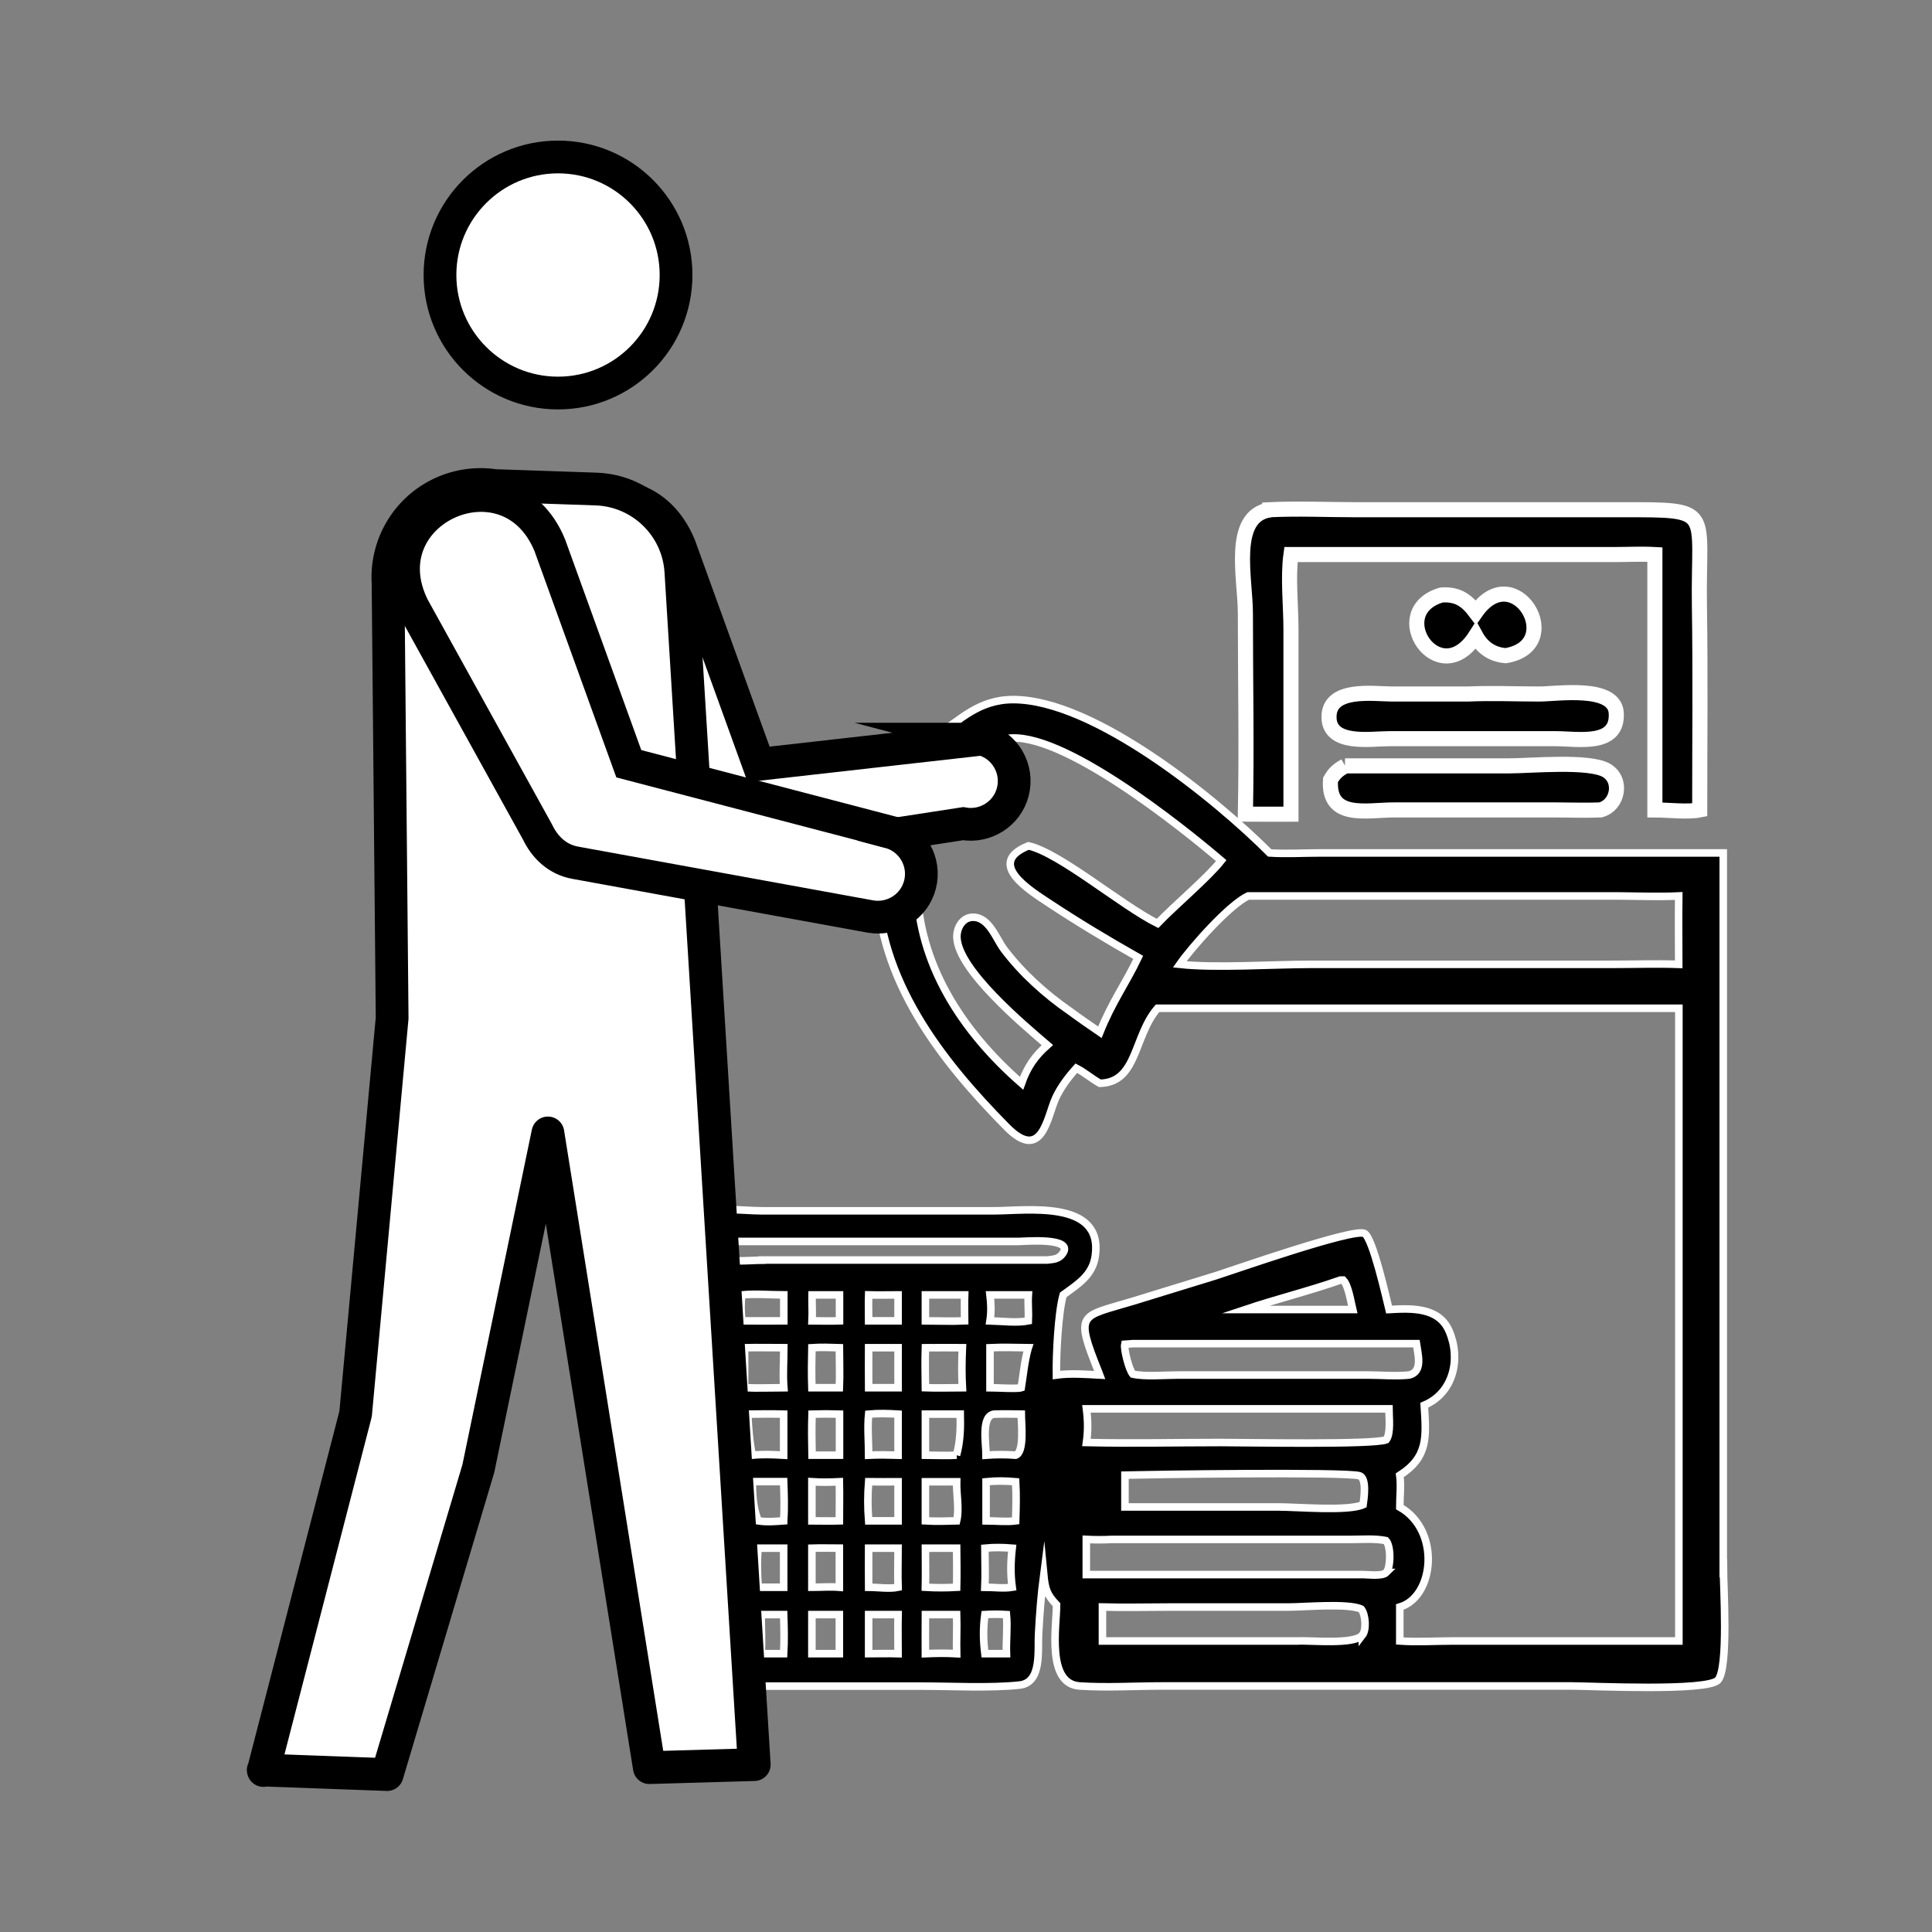 <?xml version="1.0" encoding="UTF-8"?>
<svg id="pictos" xmlns="http://www.w3.org/2000/svg" viewBox="0 0 128 128">
  <rect x="0" y="0" width="128" height="128" fill="#808080" stroke="none"/>
  <defs>
    <style>
      .cls-1 {
        stroke-linecap: round;
      }

      .cls-1, .cls-2, .cls-3 {
        fill: #fff;
        stroke: #000;
        stroke-width: 2.17px;
      }

      .cls-1, .cls-3 {
        stroke-linejoin: round;
      }

      .cls-4 {
        stroke-width: .5px;
      }

      .cls-4, .cls-2, .cls-5 {
        stroke-miterlimit: 10;
      }

      .cls-4, .cls-5 {
        stroke: #fff;
      }
    </style>
  </defs>
  <path class="cls-5" d="M95.5,39.42c1.04-.07,1.64.31,2.27,1.15,2.57-3.69,6.08,2.18,1.99,2.87-.9-.07-1.56-.53-1.99-1.32-2.42,3.8-6.05-1.59-2.27-2.7Z"/>
  <path class="cls-5" d="M89.11,50.74h10.89c1.4,0,5.28-.37,6.43.3,1.09.64.77,2.32-.4,2.62-.98.04-1.98,0-2.96,0h-10.73c-1.8,0-4.37.65-4.19-1.99.26-.47.52-.67.97-.93Z"/>
  <path class="cls-5" d="M97.26,45.98c1.57-.07,3.16,0,4.73,0,1.17,0,4.97-.6,5.09,1.25.14,2.24-2.53,1.71-3.98,1.71h-5.35s-5.74,0-5.74,0c-1.2,0-3.96.47-3.96-1.44,0-1.96,2.91-1.53,4.15-1.52h5.05Z"/>
  <path class="cls-5" d="M84.12,33.77c1.89-.09,3.8,0,5.69,0h17.7c6.1,0,4.99-.08,5.08,6.33.07,4.52.02,9.04.02,13.56-.76.16-2.13,0-2.97,0v-15.75c0-.39,0-.78,0-1.17-.9-.05-1.8,0-2.7,0h-21.41c-.21,1.5,0,3.41,0,4.96v12.24c-1.01,0-2.02.01-3.02,0,.09-4.43,0-8.88,0-13.31,0-2.28-1.01-6.43,1.61-6.85Z"/>
  <path class="cls-4" d="M114.17,103.9v-47.39s-26.74,0-26.74,0c-1.09,0-2.23.07-3.31,0-3.53-3.54-11.63-10.16-16.99-10.16-2.36,0-3.56,1.44-4.95,2.24.47.09.94.2,1.4.36.52.18,1.02.43,1.47.73.48-.38,1.01-.64,1.65-.75,3.54-.58,11.5,5.78,14.21,8.09-.87,1.11-3.05,2.94-4.22,4.16-2.39-1.19-6.47-4.67-8.55-5.14-2.87,1.15.1,2.96,1.4,3.82,1.91,1.26,3.87,2.44,5.87,3.57-.84,1.76-1.72,2.92-2.54,4.96-.67-.46-1.34-.92-1.99-1.4-1.62-1.12-3.16-2.51-4.35-4.08-.54-.71-.98-2.12-2.04-2.14-.72-.02-1.13.72-1.09,1.37.12,2.15,4.38,5.72,5.99,7.1-.84.74-1.34,1.48-1.71,2.53-3.94-3.44-6.86-7.9-6.93-13.15-.88-.09-1.78-.26-2.65-.19.1,6.49,4.19,11.77,8.6,16.24,2.34,2.37,2.68-.68,3.23-1.9.33-.73.85-1.41,1.38-2,.56.29,1.02.7,1.56,1,2.5-.05,2.22-3.12,3.82-4.97h34.54v41.92h-14.99c-1.16,0-2.35.08-3.5,0v-2.25c2.29-.68,2.72-5.08,0-6.62,0-.69.09-1.43,0-2.11,1.9-1.22,1.75-2.55,1.62-4.64,1.96-.83,2.43-3.1,1.65-4.91-.69-1.61-2.53-1.51-3.98-1.43-.2-.81-1.08-4.74-1.63-5.04-.7-.38-8.8,2.47-9.88,2.81l-5.43,1.67c-3.54,1.07-3.91.7-2.29,4.74l.06.16c-.93-.05-1.94-.13-2.87,0-.02-1.31.11-4.1.45-5.31.97-.71,1.96-1.3,2.13-2.61.5-3.72-4.56-2.96-6.75-2.96h-15.35c-1.41,0-3.65-.4-4.81.61-1.9,1.66-.75,3.67,1.26,4.55.14.85.17,1.71.23,2.57l1.08,17.28c.12,1.89.1,3.95.43,5.81.16.23.31.46.5.67h11.87c2.01,0,4.58.14,6.52-.07,1.5-.16,1.19-2.31,1.26-3.41.07-1.31.17-2.61.34-3.91.09.94.2,1.32.85,2,0,1.41-.68,5.23,1.52,5.38,1.8.12,3.67,0,5.47,0h27.11c1.32,0,9.03.38,9.72-.39.71-.79.36-6.2.36-7.42ZM49.15,85.79c.9-.09,1.87,0,2.78,0,0,.57,0,1.15,0,1.72-.93,0-1.85.01-2.78,0-.06-.59-.08-1.13,0-1.72ZM49.33,89.29c.87-.02,1.73,0,2.6,0,0,.88-.07,1.78,0,2.65-.86,0-1.73.04-2.6,0,.01-.89,0-1.77,0-2.65ZM51.92,93.69v2.72c-.69-.04-1.39-.07-2.08,0-.19-.9-.25-1.8-.3-2.72.8-.01,1.59-.02,2.38,0ZM50.23,102.57c.56,0,1.13,0,1.69,0v2.59h-1.69c-.05-.87-.09-1.72,0-2.59ZM51.92,109.56c-.5,0-.99,0-1.49,0,.06-.85,0-1.73,0-2.59h1.49c.03.86.05,1.72,0,2.59ZM51.92,100.76c-.57.04-1.12.09-1.69,0l-.07-.2c-.28-.79-.31-1.57-.32-2.4h2.08c.03.86.06,1.73,0,2.59ZM55.61,109.56h-1.82v-2.59h1.82v2.59ZM55.61,105.16c-.59-.05-1.22,0-1.82,0v-2.59c.61-.02,1.21,0,1.82,0v2.59ZM55.61,100.76c-.6.02-1.21,0-1.82,0,0-.86,0-1.73,0-2.59.61.04,1.2.03,1.82,0,.02.86,0,1.73,0,2.59ZM53.8,93.69c.61-.02,1.21-.02,1.82,0v2.72h-1.82c-.02-.91-.03-1.81,0-2.72ZM55.61,91.94h-1.82c-.03-.89-.02-1.77,0-2.65.61-.04,1.21-.02,1.82,0,0,.88.04,1.77,0,2.65ZM53.8,85.79h1.82v1.72c-.6.02-1.21,0-1.82,0,.03-.57-.01-1.15,0-1.72ZM59.5,109.56c-.65-.02-1.3,0-1.95,0v-2.59h1.95c-.02.86,0,1.73,0,2.59ZM59.5,105.16c-.55.12-1.37,0-1.95,0-.01-.86,0-1.73,0-2.59h1.95c0,.86-.03,1.73,0,2.59ZM59.5,100.76h-1.95c-.07-.88-.07-1.72,0-2.59.65.01,1.3,0,1.95,0v2.59ZM59.5,96.41c-.65-.02-1.3-.03-1.95,0,0-.89-.09-1.83,0-2.72.65-.06,1.3-.04,1.95,0v2.72ZM59.5,91.94h-1.95c-.01-.88,0-1.77,0-2.65h1.95v2.65ZM59.5,87.51c-.65,0-1.3,0-1.95,0,0-.57-.02-1.15,0-1.72.65.02,1.3,0,1.95,0v1.72ZM63.38,109.56c-.7-.04-1.37-.03-2.07,0,0-.86-.01-1.72,0-2.59h2.07c.03.86-.02,1.72,0,2.59ZM63.38,105.16c-.7.04-1.37.04-2.07,0,.02-.86,0-1.73,0-2.59h2.07c.01.86.02,1.73,0,2.59ZM63.38,100.76c-.69.02-1.38.04-2.07,0v-2.59h2.07c-.02.8.19,1.83,0,2.59ZM63.38,96.41c-.68.04-1.38,0-2.07,0v-2.72h2.31c.02.92,0,1.83-.25,2.72ZM63.76,91.94c-.82,0-1.64.03-2.45,0-.01-.89-.03-1.77,0-2.65.82-.01,1.64,0,2.45,0-.04.89-.05,1.76,0,2.65ZM63.91,87.51c-.86.04-1.74,0-2.6,0v-1.72h2.6c-.02.57,0,1.15,0,1.72ZM66.68,109.56h-1.43c-.11-.91-.12-1.68,0-2.59.48-.03.95-.03,1.43,0,.08.86-.03,1.72,0,2.59ZM67.06,105.16c-.56.09-1.24,0-1.81,0,.04-.86,0-1.73,0-2.59.61-.06,1.2-.05,1.81,0-.1.88-.12,1.71,0,2.59ZM67.29,100.76c-.6.08-1.34,0-1.96,0v-2.59c.67-.07,1.29-.06,1.96,0,.05.85.03,1.74,0,2.59ZM67.29,96.41c-.67-.05-1.29-.05-1.96,0,0-.75-.35-2.64.55-2.72.59-.02,1.18-.01,1.78,0,0,.56.23,2.52-.37,2.72ZM68.11,89.35c-.24.86-.31,1.72-.45,2.59-.27.09-1.67,0-2.07,0v-2.65c.84-.04,1.69-.01,2.54,0l-.02.06ZM68.13,87.51c-.76.15-1.76.02-2.54,0,.09-.6.07-1.12,0-1.72h2.54c-.04.58.03,1.14,0,1.72ZM50.49,83.49c-.72,0-2.84.21-3.42-.26-.75-.6.36-.96.94-.98h19.45c.37,0,3.69-.3,2.96.78-.27.4-.62.4-1.05.45h-18.88ZM88.81,84.81h.18c.35.35.51,1.46.63,1.95h-7.12c2.09-.7,4.22-1.22,6.3-1.95ZM71.98,93.34h20.04c0,.51.14,1.63-.18,2.05-.84.34-9.34.18-10.95.18-2.96,0-5.95.07-8.91,0,.11-.79.1-1.43,0-2.23ZM90.31,99.69c-.99.45-4.37.15-5.6.15h-10.18v-2.11c1.46-.04,14.56-.23,15.53.04.52.15.3,1.55.25,1.92ZM90.26,108.33c-.51.65-3.42.34-4.29.39h-12.93v-2.25c1.49.04,2.99,0,4.48,0h7.88c1.03,0,3.94-.27,4.79.14.29.38.35,1.37.07,1.73ZM91.85,104.18c-.27.27-1.18.14-1.55.14h-18.33c0-.78,0-1.55,0-2.33.57.03,1.14.03,1.71,0h15.88c.74,0,1.53-.07,2.26.08.35.36.32,1.82.02,2.11ZM90.62,91.1h-12.56c-.88,0-2.2.12-3.01-.06-.26-.31-.6-1.65-.53-1.98l.54-.04h18.78c.1.7.45,1.86-.48,2.08-.89.09-1.85,0-2.74,0ZM111.22,63.89c-1.46-.05-2.94,0-4.41,0h-19.94c-2.48,0-6.37.26-8.71,0,.82-1.17,3.28-3.94,4.53-4.53h24.62c1.3.01,2.61.06,3.91,0-.02,1.51,0,3.02,0,4.53Z"/>
  <g>
    <path class="cls-2" d="M65.06,48.97l-14.8,1.67-5.24-14.49c-2.73-6.58-12.21-2.26-9.05,4.11l8.24,14.9c.48,1.01,1.32,1.83,2.51,2.04l17.09-2.63c1.46.26,2.91-.64,3.29-2.1.4-1.53-.52-3.1-2.05-3.5Z"/>
    <circle class="cls-3" cx="36.97" cy="18.22" r="7.82"/>
    <path class="cls-1" d="M17.45,117.3l6.11-23.63,2.42-26.22-.27-28.83c-.15-2.46,1.18-4.77,3.38-5.87h0c1.14-.57,2.42-.77,3.68-.58l6.72.23c3,.1,5.44,2.47,5.62,5.47l4.86,79.04-6.95.2-6.72-42.05-4.61,22.24-6.04,20.27-8.21-.3Z"/>
    <path class="cls-2" d="M58.91,55.11l-17.25-4.51-5.24-14.49c-2.73-6.58-12.21-2.26-9.05,4.11l8.24,14.9c.48,1.01,1.32,1.83,2.51,2.04l19.54,3.56c1.46.26,2.91-.64,3.29-2.1.4-1.53-.52-3.1-2.05-3.5Z"/>
  </g>
</svg>